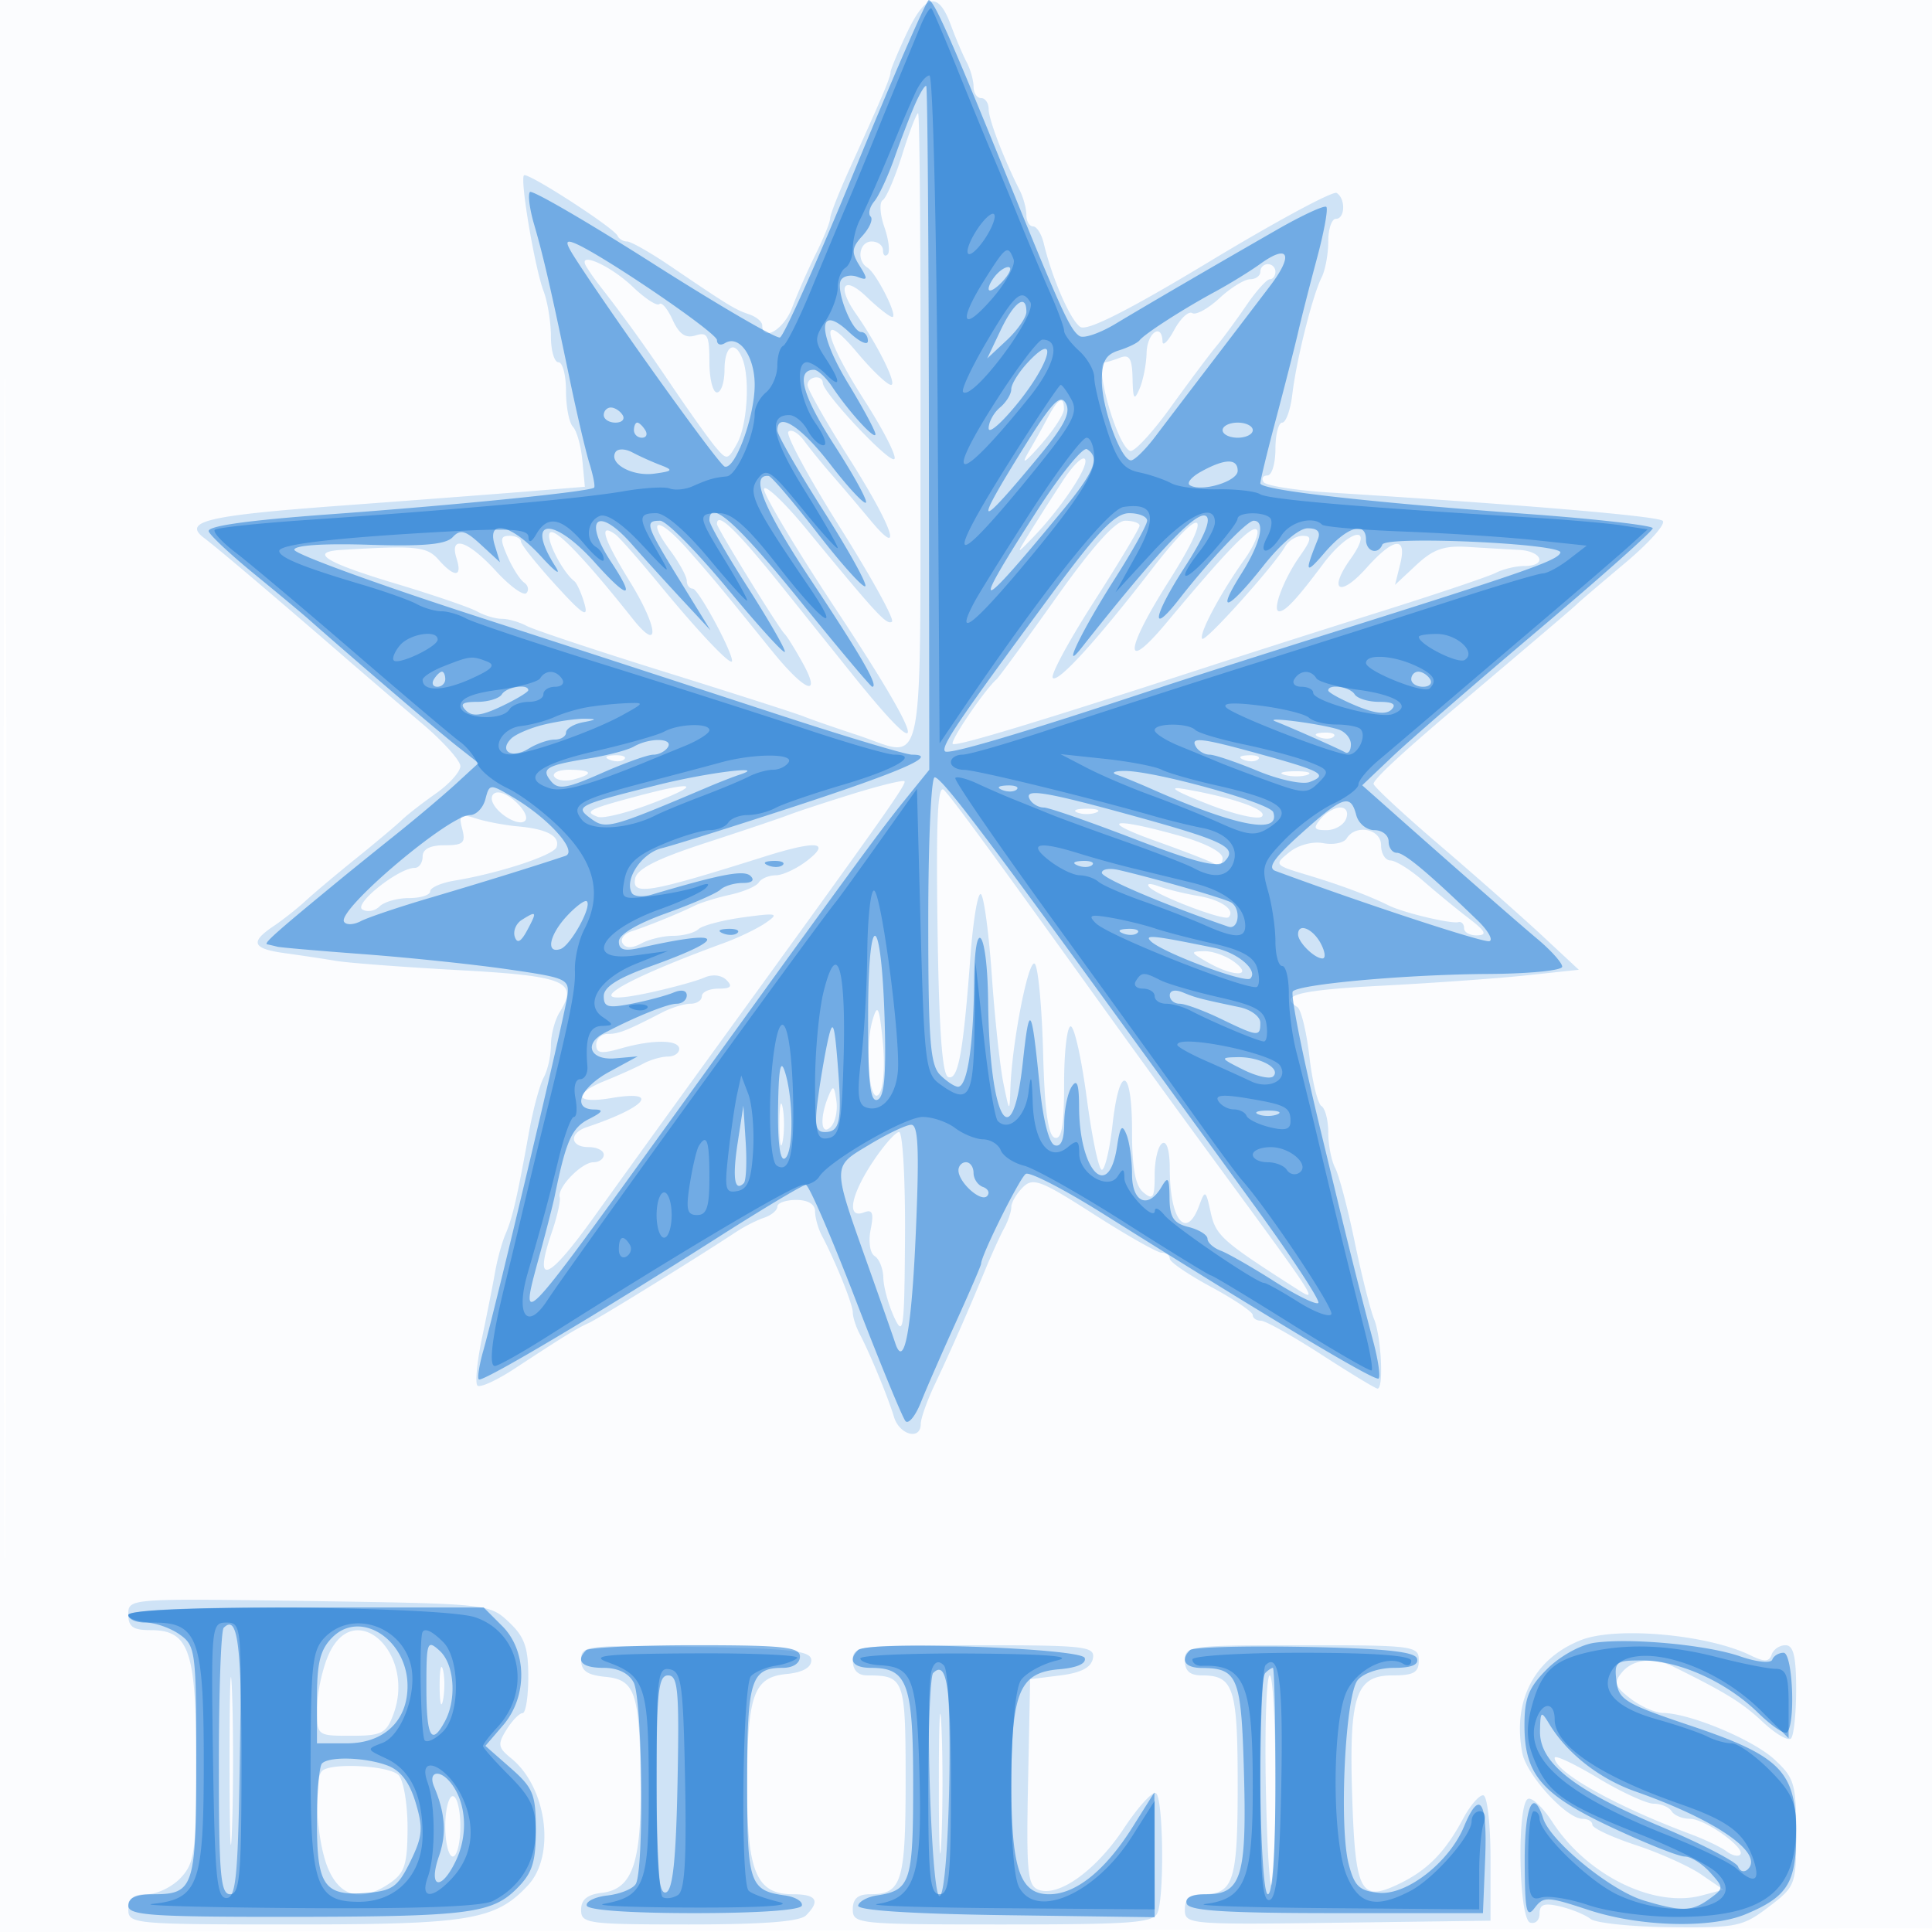 <svg xmlns="http://www.w3.org/2000/svg" width="256" height="256"><path fill-opacity=".016" d="M0 128.004v128.004l128.25-.254 128.25-.254.254-127.75L257.008 0H0v128.004m.485.496c0 70.4.119 99.053.265 63.672.146-35.38.146-92.98 0-128C.604 29.153.485 58.1.485 128.5" fill="#1976D2" fill-rule="evenodd"/><path fill-opacity=".195" d="M120.11 4.489C118.95 6.958 118 9.253 118 9.588c0 .648-1.162 3.39-5.38 12.689-1.441 3.178-2.62 6.173-2.62 6.656 0 .483-.858 2.608-1.907 4.722-1.049 2.115-2.454 5.307-3.122 7.095-1.083 2.901-3.971 4.622-3.971 2.367 0-.486-.787-1.148-1.75-1.471-1.841-.618-2.719-1.156-10.44-6.396-2.634-1.787-5.207-3.25-5.716-3.25-.51 0-1.077-.338-1.261-.75-.473-1.064-11.942-8.475-12.402-8.014-.55.55 1.431 12.27 2.589 15.316.539 1.418.98 4.124.98 6.013 0 1.889.45 3.435 1 3.435s1 1.71 1 3.8.412 4.227.916 4.75c.503.522 1.066 2.525 1.25 4.45l.334 3.5-7.5.612c-4.125.336-15.375 1.193-25 1.903-17.642 1.301-20.893 2.082-17.912 4.302 1.654 1.232 9.59 7.964 18.49 15.683 2.853 2.475 7.491 6.451 10.305 8.835C58.697 98.22 61 100.777 61 101.517c0 .741-1.462 2.375-3.25 3.632-1.788 1.257-3.824 2.842-4.525 3.521-.701.68-3.396 2.945-5.989 5.033-2.594 2.089-5.62 4.632-6.726 5.652-1.105 1.02-3.023 2.534-4.26 3.365-3.173 2.13-2.812 2.993 1.5 3.581 2.063.282 5.1.739 6.75 1.017 1.65.278 9.001.832 16.335 1.233 14.105.77 15.861 1.504 13.323 5.568-.637 1.02-1.158 2.991-1.158 4.381 0 1.39-.429 3.309-.954 4.264-.525.955-1.401 4.211-1.948 7.236-1.558 8.626-2.184 11.349-3.105 13.5-.471 1.1-1.093 3.35-1.381 5-.289 1.65-1.07 5.587-1.736 8.75-.666 3.162-.942 6.018-.613 6.346.328.328 2.548-.684 4.933-2.25 6.606-4.335 8.173-5.3 9.804-6.034 1.331-.599 14.457-8.71 19.567-12.091 1.063-.704 2.72-1.543 3.683-1.867.963-.323 1.75-.985 1.75-1.471 0-.485 1.125-.883 2.5-.883 1.566 0 2.5.566 2.5 1.514 0 .832.412 2.295.916 3.25 1.838 3.485 4.084 9.066 4.084 10.151 0 .612.412 1.894.916 2.849 1.338 2.535 3.758 8.392 4.54 10.986.723 2.396 3.544 3.143 3.544.938 0-.722.841-3.084 1.868-5.25 2.08-4.384 4.351-9.545 6.68-15.188.852-2.062 1.977-4.531 2.5-5.486.524-.955.952-2.225.952-2.822s.682-1.767 1.515-2.6c1.354-1.354 2.361-.973 9.445 3.571 4.361 2.798 8.404 5.087 8.985 5.087.58 0 1.055.353 1.055.785 0 .432 2.473 2.119 5.497 3.75 3.023 1.631 5.498 3.303 5.5 3.715.001.412.487.75 1.078.75.591 0 4.205 2.025 8.031 4.5 3.826 2.475 7.167 4.5 7.425 4.5.837 0 .495-6.84-.459-9.203-.51-1.263-1.672-5.897-2.582-10.297-.91-4.4-2.067-8.781-2.572-9.736-.505-.955-.918-3.066-.918-4.691s-.406-3.206-.902-3.512c-.495-.307-1.215-3.259-1.598-6.561s-1.103-6.254-1.598-6.561c-2.54-1.57.203-2.255 11.348-2.836 6.738-.351 15.332-.968 19.099-1.371l6.849-.732-4.849-4.514c-2.667-2.482-8.785-7.882-13.596-12-4.812-4.117-8.749-7.771-8.75-8.12-.003-.592 3.649-3.998 10.579-9.866C205.069 83.426 208.564 80.448 209 80.006c.275-.278 3.117-2.704 6.316-5.39 3.199-2.686 5.449-5.208 5-5.603-.717-.633-18.316-2.128-44.085-3.746-4.548-.286-8.512-.913-8.809-1.393-.297-.481-.063-.874.519-.874.582 0 1.059-1.575 1.059-3.5s.403-3.5.895-3.5 1.096-1.687 1.342-3.75c.548-4.601 2.688-13.136 3.881-15.486.485-.955.882-3.093.882-4.75 0-1.658.45-3.014 1-3.014 1.238 0 1.325-2.681.111-3.431-.489-.302-8.025 3.761-16.748 9.029-10.768 6.505-16.292 9.306-17.208 8.728-1.298-.819-3.737-6.386-4.853-11.076-.294-1.237-.933-2.25-1.419-2.25-.485 0-.883-.681-.883-1.514 0-.832-.395-2.295-.878-3.25-2.124-4.201-4.122-9.421-4.122-10.77 0-.806-.45-1.466-1-1.466s-1-.681-1-1.514c0-.832-.412-2.295-.917-3.25-.504-.955-1.458-3.198-2.121-4.986-1.646-4.44-3.352-4.079-5.852 1.239m-.566 16.009c-.951 3.024-2.11 5.734-2.577 6.022-.466.288-.372 1.887.208 3.553.581 1.666.779 3.306.441 3.645-.339.338-.616.09-.616-.551 0-.642-.675-1.167-1.5-1.167-1.646 0-2.059 2.537-.563 3.461 1.195.739 4.115 6.539 3.291 6.539-.34 0-1.881-1.209-3.423-2.687-3.019-2.893-3.967-1.421-1.426 2.214 2.937 4.201 5.545 9.473 4.687 9.473-.495 0-2.504-1.913-4.463-4.25-5.191-6.19-4.609-2.34.958 6.345 2.509 3.914 4.285 7.392 3.947 7.73-.629.629-9.432-8.725-9.481-10.075-.042-1.158-2.027-.887-2.027.277 0 .564 2.475 4.927 5.5 9.695 5.831 9.191 7.346 13.659 2.75 8.113a359.257 359.257 0 00-5.023-5.917c-1.25-1.429-2.901-3.457-3.668-4.507-.768-1.049-1.711-1.593-2.096-1.208-.385.386 2.705 6.11 6.867 12.722 4.162 6.611 7.247 12.218 6.855 12.46-.723.447-1.943-.875-11.33-12.275-2.894-3.514-5.42-5.916-5.612-5.338-.193.578 4.184 7.905 9.728 16.282 11.602 17.533 12.527 21.44 1.966 8.304-.859-1.068-4.88-6.086-8.935-11.151C97.627 70.245 95 67.687 95 69.442c0 .523 8.2 13.831 8.97 14.558.292.275 1.343 1.963 2.337 3.75 2.661 4.787.394 3.952-3.99-1.471-6.936-8.58-7.788-9.605-11.207-13.484-3.872-4.394-5.571-4.263-2.289.177C90.019 74.593 91 76.387 91 76.96c0 .572.36 1.04.801 1.04.71 0 5.199 8.261 5.199 9.567 0 .865-4.392-3.752-9.575-10.067-2.709-3.3-5.362-6.313-5.896-6.696-2.262-1.62-1.594.551 1.921 6.246 3.789 6.139 4.062 9.571.393 4.95-6.242-7.863-10.131-11.94-10.923-11.45-.794.49 1.488 5.131 3.172 6.45.351.275.96 1.625 1.354 3 .567 1.98-.231 1.46-3.838-2.5-2.505-2.75-4.566-5.338-4.581-5.75-.015-.412-.692-.75-1.506-.75-1.239 0-1.283.445-.27 2.75.665 1.513 1.654 3.063 2.2 3.446.545.382.675 1.011.29 1.397-.386.386-2.205-.94-4.042-2.946-3.705-4.044-6.212-4.839-5.199-1.647.792 2.496-.26 2.571-2.383.17-1.56-1.765-2.931-1.904-12.867-1.306-4.37.264-2.143 1.667 7.001 4.413 5.087 1.527 10.03 3.215 10.985 3.75.955.535 2.424.973 3.264.973.84 0 2.309.418 3.264.929.955.512 9.161 3.244 18.236 6.072 9.075 2.828 17.4 5.498 18.5 5.934 1.1.435 4.25 1.53 7 2.433 9.261 3.041 8.409 7.094 8.478-40.368.034-23.1-.111-42-.321-42-.211 0-1.161 2.474-2.113 5.498m-41.84 14.845A27.992 27.992 0 0079.19 37.5c3.504 4.494 5.964 7.902 9.746 13.5 2.415 3.575 5.079 7.306 5.92 8.292 1.457 1.706 1.589 1.683 2.801-.5 1.348-2.429 1.751-8.565.736-11.21C97.391 44.97 96 45.794 96 49c0 1.65-.45 3-1 3s-1-1.83-1-4.067c0-3.489-.261-3.985-1.833-3.486-1.32.419-2.17-.157-3.037-2.062-.663-1.454-1.453-2.395-1.757-2.091-.304.304-1.878-.715-3.499-2.264-3.047-2.912-7.489-4.846-6.17-2.687M167 36c0 .55-.609 1-1.354 1-.745 0-2.576 1.132-4.069 2.516-1.493 1.384-3.113 2.271-3.599 1.971-.486-.301-1.561.705-2.39 2.233-.83 1.529-1.526 2.218-1.548 1.53-.081-2.545-2.043-1.151-2.11 1.5-.039 1.513-.457 3.65-.93 4.75-.713 1.659-.871 1.428-.93-1.357-.055-2.635-.41-3.227-1.652-2.75-.87.334-1.77.607-2 .607-1.556 0 1.618 11.179 3.336 11.751.531.177 2.941-2.42 5.355-5.771 2.415-3.352 5.127-6.978 6.026-8.058.9-1.08 2.7-3.526 4-5.436 1.301-1.91 2.703-3.475 3.115-3.479.412-.004.75-.457.75-1.007 0-.55-.45-1-1-1s-1 .45-1 1m-28.12 19.25a157.035 157.035 0 01-2.653 4.75c-.967 1.655-.416 1.317 1.629-1 1.7-1.925 3.102-4.062 3.117-4.75.041-1.891-.768-1.505-2.093 1m2 8.382a358.33 358.33 0 00-4.394 6.868c-1.841 2.983-1.84 2.989.111 1 3.776-3.847 7.588-9.445 7.208-10.585-.211-.633-1.527.59-2.925 2.717m-.972 15.618c-4.004 5.638-7.536 10.475-7.85 10.75-1.592 1.397-6.201 8.191-5.817 8.574.401.402 11.391-2.93 34.759-10.538a2912.043 2912.043 0 0122-7.012c7.425-2.334 14.281-4.645 15.236-5.134.955-.49 2.643-.89 3.75-.89 3.079 0 2.397-1.981-.736-2.14-1.512-.077-4.55-.253-6.75-.391-3.153-.197-4.598.309-6.826 2.39l-2.827 2.641.685-2.75c.933-3.746-.849-3.546-4.463.499-3.537 3.959-5.135 3.056-2.11-1.191 3.329-4.676-.139-4.019-3.658.692-3.441 4.607-4.965 6.25-5.797 6.25-1.006 0 .566-4.226 2.695-7.25 1.603-2.276 1.675-2.75.419-2.75-.835 0-1.878.629-2.318 1.397-1.455 2.542-10.556 12.681-10.991 12.245-.529-.529 2.394-6.034 5.55-10.454 1.298-1.817 2.049-3.613 1.671-3.991-.67-.67-3.888 2.644-11.984 12.342-5.738 6.873-5.542 3.715.344-5.556 5.996-9.445 4.637-10.493-2.172-1.675-7.361 9.531-12.531 15.213-13.218 14.525-.343-.343 2.104-4.877 5.438-10.076 3.334-5.199 6.062-9.746 6.062-10.105 0-.358-.858-.652-1.906-.652-1.277 0-4.308 3.383-9.186 10.25m34.905 18.433c.721.289 1.584.253 1.916-.079.332-.332-.258-.568-1.312-.525-1.165.048-1.402.285-.604.604m-94 3c.721.289 1.584.253 1.916-.079.332-.332-.258-.568-1.312-.525-1.165.048-1.402.285-.604.604m84 0c.721.289 1.584.253 1.916-.079.332-.332-.258-.568-1.312-.525-1.165.048-1.402.285-.604.604m-91.371 2.223c.308.498 1.46.671 2.559.383 2.752-.719 2.504-1.289-.56-1.289-1.407 0-2.307.408-1.999.906m96.827-.213c.973.254 2.323.237 3-.037.677-.274-.119-.481-1.769-.461-1.65.02-2.204.244-1.231.498M113 105.191c-3.575 1.108-7.4 2.364-8.5 2.791-1.1.426-6.049 2.094-10.998 3.706-6.41 2.088-9.097 3.445-9.342 4.721-.445 2.31 1.79 1.931 17.125-2.901 6.857-2.161 8.883-1.986 5.715.492-1.375 1.076-3.261 1.966-4.191 1.978-.93.012-1.948.437-2.261.945-.314.508-2.014 1.24-3.777 1.627-1.763.387-3.895 1.045-4.738 1.46-2.116 1.044-6.171 2.692-8.346 3.392-.998.321-1.533 1.038-1.19 1.594.418.676 1.242.679 2.498.007 1.03-.552 2.938-1.003 4.239-1.003 1.301 0 2.793-.397 3.316-.883.522-.486 3.2-1.191 5.95-1.567 4.452-.608 4.781-.531 3 .706-1.1.763-3.575 1.963-5.5 2.667-14.819 5.415-19.783 8.76-9.75 6.569 2.888-.631 6.068-1.509 7.067-1.952 1.087-.482 2.273-.35 2.95.327.844.844.572 1.133-1.067 1.133-1.21 0-2.2.45-2.2 1s-.681 1-1.514 1c-.832 0-2.52.52-3.75 1.156-4.692 2.426-5.754 2.844-7.222 2.844-.833 0-1.514.644-1.514 1.43 0 1.138.664 1.24 3.243.5 4.24-1.216 7.757-1.184 7.757.07 0 .55-.681 1-1.514 1-.832 0-2.295.421-3.25.935-.955.513-3.199 1.523-4.986 2.244-4.499 1.813-4.072 3.136.75 2.321 6.596-1.114 4.63 1.216-3.25 3.852-2.389.799-2.214 2.648.25 2.648 1.1 0 2 .45 2 1s-.605 1-1.345 1c-1.584 0-4.848 3.361-4.492 4.625.136.481-.329 2.559-1.033 4.617-2.5 7.309-.59 6.617 5.611-2.035a6349.263 6349.263 0 0116.5-22.855c21.918-30.227 24.939-34.505 24.605-34.835-.19-.187-3.271.566-6.846 1.674m-28.946.405c-6.124 1.646-6.687 1.952-4.847 2.641.711.267 3.993-.554 7.293-1.824 6.794-2.616 5.657-2.995-2.446-.817m40.174 17.349c.19 13.543.62 19.506 1.425 19.774 1.315.437 1.98-3.184 2.931-15.956.358-4.805.98-8.532 1.384-8.283.403.249 1.055 5.081 1.448 10.737.393 5.655 1.084 12.083 1.535 14.283.812 3.965.82 3.971.934.693.211-6.075 2.413-17.295 3.233-16.475.445.445.938 5.717 1.096 11.714.2 7.624.662 11.03 1.536 11.32.927.307 1.25-1.547 1.25-7.169 0-4.171.392-7.583.871-7.583.48 0 1.437 4.275 2.129 9.5s1.591 9.5 2 9.5c.408 0 1.047-2.7 1.42-6 .923-8.156 2.58-7.592 2.58.878 0 4.893.433 7.236 1.5 8.122 1.286 1.067 1.5.736 1.5-2.319 0-1.959.45-3.841 1-4.181.603-.372 1 .962 1 3.359 0 6.806 2.177 9.538 3.897 4.891.788-2.129.871-2.08 1.527.906.671 3.051 1.511 3.805 11.075 9.925 3.38 2.163 3.664 2.609-11.521-18.081-3.633-4.95-9.838-13.5-13.789-19-14.941-20.801-20.008-27.719-21.104-28.815-.84-.84-1.06 3.844-.857 18.26m35.701-16.444c3.55 1.404 6.81 2.16 7.282 1.688.863-.863-3.781-2.511-10.211-3.623-2.398-.415-1.475.195 2.929 1.935m-94.703-.322c.541 1.621 3.53 3.399 4.345 2.583.818-.817-1.987-3.762-3.583-3.762-.635 0-.978.53-.762 1.179m77.524 1.483c.688.278 1.813.278 2.5 0 .688-.277.125-.504-1.25-.504s-1.937.227-1.25.504m32.25.838c-1.037 1.249-.908 1.5.771 1.5 1.108 0 2.274-.675 2.591-1.5.336-.876.015-1.5-.771-1.5-.74 0-1.906.675-2.591 1.5m-113.752 1.342c.483 1.845.143 2.158-2.342 2.158-1.916 0-2.906.511-2.906 1.5 0 .825-.474 1.5-1.053 1.5-2.112 0-8.124 4.773-6.936 5.507.64.395 1.664.218 2.276-.394.612-.612 2.373-1.113 3.913-1.113 1.54 0 2.8-.401 2.8-.891 0-.489 1.462-1.131 3.25-1.426 5.874-.969 13.142-3.358 13.502-4.439.482-1.447-1.289-2.402-5.079-2.738-1.745-.155-4.257-.628-5.581-1.051-2.121-.679-2.341-.514-1.844 1.387m91.998 1.634c3.71 1.32 7.197 2.68 7.75 3.021.552.342 1.004-.007 1.004-.774 0-.853-2.327-2.042-5.985-3.059-8.826-2.454-10.536-1.953-2.769.812m25.196-.382c-.372.602-1.771.885-3.108.629-1.403-.268-3.306.243-4.498 1.208-2.027 1.642-1.985 1.697 2.299 2.985 4.459 1.34 8.166 2.726 10.898 4.074 1.931.952 8.219 2.454 9.217 2.2.412-.104.75.26.75.81s.787.975 1.75.944c1.352-.042 1.097-.555-1.116-2.25-1.576-1.207-4.276-3.424-6-4.928-1.724-1.504-3.696-2.741-4.384-2.75-.687-.009-1.25-.916-1.25-2.016 0-2.177-3.36-2.844-4.558-.906m-26.146 6.459c1.032 1.131 9.96 4.524 10.495 3.989.956-.955-.974-2.311-4.017-2.822-1.801-.302-4.174-.885-5.274-1.294-1.125-.419-1.652-.363-1.204.127M160 127.5c3.45 1.972 6.176 1.948 3.559-.032-1.068-.807-2.868-1.452-4-1.433-1.882.033-1.844.159.441 1.465m-44.358 7.58c-1.131 3.773-.432 11.658.871 9.836.568-.794.77-3.833.458-6.916-.464-4.594-.683-5.075-1.329-2.92m-5.901 10.252c-1.16 2.866-.951 5.278.344 3.983.596-.596.93-2.149.741-3.45-.303-2.082-.433-2.146-1.085-.533M103.272 149c0 2.475.195 3.488.434 2.25.238-1.238.238-3.262 0-4.5-.239-1.238-.434-.225-.434 2.25m12.361 4.979c-2.932 4.43-3.479 7.56-1.167 6.672 1.147-.44 1.343.055.899 2.272-.319 1.597-.086 3.131.534 3.515.606.374 1.121 1.666 1.146 2.871.025 1.205.663 3.541 1.419 5.191 1.247 2.724 1.381 1.736 1.455-10.75.044-7.562-.309-13.75-.786-13.75-.477 0-2.052 1.79-3.5 3.979M17 213.896c0 1.662.618 2.104 2.943 2.104 5.13 0 6.057 2.684 6.057 17.534 0 11.79-.202 13.306-2.039 15.277-1.121 1.204-3.146 2.189-4.5 2.189-1.794 0-2.461.542-2.461 2 0 1.939.667 2 21.878 2 23.355 0 26.782-.572 31.079-5.184 3.701-3.972 2.505-13.002-2.23-16.836-1.748-1.416-1.82-1.858-.613-3.791.752-1.204 1.709-2.189 2.127-2.189.417 0 .759-2.172.759-4.826 0-3.894-.498-5.293-2.58-7.25-2.558-2.403-2.787-2.427-26.5-2.778-23.76-.352-23.92-.34-23.92 1.75M30.413 233.5c.001 9.9.151 13.815.333 8.699.182-5.115.181-13.215-.002-18-.183-4.784-.332-.599-.331 9.301m13.036-14.032c-.797 1.907-1.449 5.057-1.449 7 0 3.522.012 3.532 4.525 3.532 4.012 0 4.643-.311 5.566-2.74 3.153-8.291-5.263-15.879-8.642-7.792m166.051-2.152c-6.203 2.448-9.111 8.036-7.787 14.964.561 2.935 5.853 8.72 7.977 8.72.72 0 1.31.357 1.31.793 0 .436 2.588 1.646 5.75 2.689 3.162 1.043 7.069 2.799 8.681 3.904l2.93 2.007-2.866.767c-6.337 1.695-15.22-2.674-19.793-9.734-1.211-1.87-2.652-3.255-3.202-3.079-1.52.486-1.285 15.891.25 16.403.688.229 1.25-.304 1.25-1.186 0-1.24.621-1.454 2.75-.945 1.512.361 3.317 1.104 4.01 1.65.694.546 5.465 1.038 10.604 1.092 8.753.093 9.574-.077 12.99-2.682 3.587-2.736 3.646-2.895 3.646-9.829 0-6.47-.234-7.265-2.861-9.699-2.845-2.636-11.208-6.131-14.773-6.173-1.026-.012-2.969-.87-4.317-1.906-2.092-1.608-2.257-2.117-1.127-3.478 1.461-1.76 4.176-2.053 6.842-.737 6.928 3.421 9.101 4.765 11.802 7.3 1.686 1.583 3.373 2.57 3.75 2.194.376-.376.684-3.309.684-6.518 0-4.366-.356-5.833-1.417-5.833-.779 0-1.605.563-1.836 1.25-.328.976-.949.993-2.833.075-5.664-2.756-17.77-3.841-22.414-2.009M77 219.911c0 1.477.793 2.04 3.211 2.276 3.998.39 4.559 2.109 4.675 14.313.098 10.435-1.132 13.849-5.159 14.316-1.92.223-2.727.889-2.727 2.25 0 1.822.83 1.934 14.3 1.934 9.789 0 14.679-.379 15.5-1.2 1.937-1.937 1.399-2.8-1.743-2.8-4.805 0-6.057-2.927-6.057-14.157 0-12.223.825-14.605 5.2-15.026 2.126-.204 3.3-.851 3.3-1.817 0-1.256-2.484-1.545-15.25-1.776-14.58-.264-15.25-.19-15.25 1.687m36 .089c0 1.305.667 2 1.918 2 4.92 0 5.082.444 5.082 13.907 0 13.459-.509 15.093-4.7 15.093-1.633 0-2.3.58-2.3 2 0 1.933.667 2 19.893 2 17.217 0 19.975-.213 20.5-1.582.911-2.373.731-15.223-.221-15.812-.456-.281-2.368 1.817-4.25 4.663-3.69 5.58-8.663 9.151-11.322 8.131-1.447-.555-1.62-2.344-1.377-14.268l.277-13.632 3.99-.5c2.755-.345 4.094-1.042 4.324-2.25.306-1.608-.973-1.75-15.741-1.75-15.406 0-16.073.083-16.073 2m44 0c0 1.42.667 2 2.3 2 4.16 0 4.7 1.664 4.7 14.5s-.54 14.5-4.7 14.5c-1.641 0-2.3.579-2.3 2.021 0 1.97.508 2.014 20.25 1.75l20.25-.271v-8.25c0-4.537-.43-8.3-.956-8.361-.526-.06-1.726 1.325-2.667 3.08-2.423 4.518-4.766 6.884-8.633 8.719-4.948 2.348-5.657 1.007-6.067-11.473-.442-13.473.454-16.215 5.298-16.215 2.858 0 3.525-.378 3.525-2 0-1.914-.667-2-15.5-2s-15.5.086-15.5 2m-98.748 3.5c.011 2.2.216 2.982.455 1.738.239-1.244.23-3.044-.02-4s-.446.062-.435 2.262m66.148 13c.001 8.25.156 11.492.344 7.204.188-4.287.187-11.037-.002-15-.19-3.962-.343-.454-.342 7.796m43.31-.875c.115 7.495.452 13.871.75 14.168.297.297.54-5.835.54-13.626 0-7.792-.338-14.167-.75-14.168-.412 0-.656 6.132-.54 13.626m38.29-2.707c0 1.885 7.986 6.371 18 10.11 1.925.719 4.073 1.746 4.774 2.282.701.536 1.512.737 1.803.447.835-.835-4.65-4.757-6.653-4.757-.993 0-2.084-.45-2.424-1-.34-.55-1.405-1-2.368-1-.962 0-4.311-1.542-7.441-3.427s-5.691-3.08-5.691-2.655m-163.333 1.749c-1.196 1.195-.702 9.313.782 12.865 1.632 3.906 4.531 4.571 8.328 1.911 1.858-1.301 2.223-2.498 2.223-7.3 0-3.159-.54-6.283-1.2-6.943-1.265-1.265-8.995-1.672-10.133-.533M59 242c0 2.2.45 4 1 4s1-1.8 1-4-.45-4-1-4-1 1.8-1 4" fill="#1976D2" fill-rule="evenodd"/><path fill-opacity=".515" d="M113.393 22.221c-5.008 12.201-9.528 22.324-10.044 22.496-.516.172-8.057-4.217-16.758-9.754-8.702-5.536-16.067-9.82-16.368-9.52-.3.301-.052 2.237.552 4.302 1.22 4.17 2.301 8.877 4.768 20.755.914 4.4 2.067 9.31 2.564 10.912.496 1.602.773 3.041.616 3.199-.53.529-18.081 2.304-34.875 3.526-11.098.808-16.497 1.571-16.189 2.287.255.592 2.941 3.101 5.969 5.576 3.029 2.475 6.27 5.175 7.204 6 6.12 5.408 17.178 14.867 19.644 16.805l2.934 2.306-2.955 2.714c-1.625 1.493-5.192 4.506-7.926 6.695s-5.884 4.73-7 5.646c-8.926 7.328-10.645 8.849-10.124 8.959.327.069.932.212 1.345.318.413.106 5.576.553 11.475.993 5.898.44 14.448 1.336 19 1.992 7.932 1.142 8.261 1.293 7.941 3.632-.363 2.654-9.523 41.279-11.119 46.889-.54 1.897-.811 3.621-.602 3.83.435.434 15.741-8.657 31.742-18.854 5.977-3.809 11.194-6.925 11.594-6.925.399 0 3.371 6.863 6.604 15.25s6.204 15.613 6.602 16.056c.398.443 1.317-.682 2.041-2.5s2.814-6.601 4.644-10.629 3.328-7.502 3.328-7.72c0-1.105 5.133-11.421 5.926-11.912.506-.312 5.117 2.068 10.247 5.289 22.746 14.284 36.074 22.252 36.502 21.824.255-.255-.053-2.42-.685-4.811-2.381-9.012-3.072-11.784-7.133-28.609-2.291-9.494-3.889-17.54-3.549-17.879.976-.976 15.269-2.246 25.942-2.305 5.363-.03 9.75-.464 9.75-.965 0-.501-1.463-2.139-3.25-3.639-2.89-2.427-11.352-9.836-20.182-17.673l-3.068-2.723 4-3.802c2.2-2.092 10.863-9.604 19.25-16.695 8.387-7.09 15.25-13.193 15.25-13.561 0-.368-7.312-1.209-16.25-1.869-21.88-1.614-35.75-3.197-35.75-4.08 0-.4.946-4.287 2.103-8.637 1.156-4.351 2.466-9.485 2.91-11.41.444-1.925 1.571-6.34 2.503-9.811.932-3.472 1.486-6.521 1.23-6.776-.255-.255-3.227 1.122-6.605 3.062-8.842 5.076-17.08 9.878-21.358 12.449-2.044 1.229-4.17 1.955-4.723 1.613-1.247-.771-2.474-3.457-9.536-20.876C126.052 5.23 123.736-.004 123.063.019c-.31.01-4.661 10.001-9.67 22.202m7.863-8.417c-.652 1.483-1.882 4.682-2.734 7.11-.852 2.427-2.057 5.026-2.678 5.774-.621.748-.839 1.65-.484 2.005.354.355-.124 1.494-1.063 2.532-1.451 1.602-1.511 2.202-.404 3.976 1.128 1.806 1.093 2.008-.262 1.488-.862-.331-1.85-.144-2.195.415-.76 1.229 1.447 6.896 2.685 6.896.484 0 .879.528.879 1.174 0 .646-1.113.129-2.474-1.149-4.217-3.962-4.286-.037-.12 6.821C114.383 54.1 116 57.109 116 57.534c0 .89-3.524-2.974-5.73-6.284-.825-1.237-1.912-2.25-2.416-2.25-2.465 0-1.544 3.417 2.681 9.948 2.56 3.958 4.451 7.4 4.201 7.649-.249.25-2.372-2.033-4.716-5.072-3.909-5.066-7.02-7.055-7.02-4.489 0 .57 2.735 5.334 6.079 10.588 3.343 5.253 5.853 9.777 5.578 10.052-.275.276-3.123-2.884-6.329-7.021-3.205-4.137-6.117-7.552-6.471-7.588-2.55-.265-.699 4.309 5.562 13.744C114.169 86.984 116.478 91 115.577 91c-.199 0-4.547-5.175-9.663-11.5C97.624 69.251 94 66.041 94 68.946c0 .521 2.25 4.459 5 8.75 2.75 4.292 5 8.185 5 8.65 0 .465-3.388-3.248-7.528-8.25-4.141-5.003-8.191-9.096-9-9.096-2.107 0-1.929.542 2.593 7.892L94.13 83.5l-3.815-4.107a427.252 427.252 0 01-6.573-7.25C79.187 66.952 77.157 68.697 81 74.5c3.279 4.952 2.265 5.001-2.119.102-5.617-6.275-9.379-5.974-5.309.425.865 1.36.03.786-1.856-1.277-3.937-4.306-7.271-5.119-6.159-1.5l.691 2.25-2.516-2.323c-2.069-1.91-2.736-2.088-3.748-1-.903.97-3.867 1.239-11.108 1.007-6.007-.193-9.876.068-9.876.664 0 .54 10.687 4.45 23.75 8.688a18418.715 18418.715 0 0140.168 13.085c9.03 2.958 17.108 5.379 17.95 5.379 3.628 0-1.269 2.162-15.368 6.786-8.25 2.706-16.257 5.225-17.793 5.597-2.677.649-5.031 4.173-3.977 5.954.273.461 1.457.552 2.633.204 9.23-2.737 12.234-3.304 13.087-2.47.592.579.197.929-1.05.929-1.1 0-2.428.4-2.95.889-.523.49-3.762 1.9-7.2 3.134-3.847 1.382-6.25 2.815-6.25 3.728 0 1.101.706 1.322 2.75.859 11.295-2.56 12.035-1.37 1.5 2.413C81.853 129.602 80 130.782 80 132c0 1.466.575 1.618 3.75.991 2.063-.407 4.537-1.07 5.5-1.473 1.054-.441 1.75-.292 1.75.375 0 .609-.606 1.107-1.346 1.107-1.214 0-5.681 1.815-9.654 3.922-2.721 1.443-1.745 3.599 1.5 3.315l3-.263-3.75 2.037c-3.897 2.117-5.041 4.978-2 5.004 1.295.011 1.111.338-.711 1.26-2.271 1.149-3.042 2.885-4.541 10.225-.224 1.1-1.13 4.636-2.012 7.857-2.74 10.005-2.844 10.11 16.901-17.254 24.033-33.307 28.206-39.019 31.31-42.855l3.44-4.252-.053-45.149c-.029-24.833-.186-45.282-.348-45.445-.163-.162-.828.919-1.48 2.402m-44.83 20.744c5.545 8.524 18.815 26.994 19.593 27.271C97.392 62.308 100 55.22 100 51c0-3.818-2.061-6.698-3.956-5.527-.574.355-1.044.171-1.044-.408 0-.99-15.606-11.593-18.953-12.877-1.231-.472-1.154.004.379 2.36m90.563.422c-1.369.985-4.064 2.644-5.989 3.686-4.23 2.288-9.314 5.561-10 6.436-.275.351-1.512.954-2.75 1.341-1.739.542-2.25 1.454-2.25 4.012C146 54.077 148.534 61 149.864 61c.46 0 1.917-1.429 3.236-3.176 1.32-1.747 4.662-6.134 7.427-9.75 2.764-3.616 6.274-8.221 7.8-10.234 3.115-4.111 2.428-5.584-1.338-2.87m-34.806 1.247c-.651.65-1.183 1.575-1.183 2.054 0 .48.729.143 1.619-.747.891-.891 1.423-1.815 1.183-2.055-.239-.24-.968.097-1.619.748m.407 7.533l-1.78 3.75 2.595-2.424c1.427-1.334 2.595-3.021 2.595-3.75 0-2.488-1.627-1.332-3.41 2.424m3.604 4.272c-1.207 1.295-2.194 2.89-2.194 3.544 0 .654-.675 1.749-1.5 2.434s-1.5 1.924-1.5 2.753c0 .83 1.838-.8 4.084-3.621 4.223-5.304 5.115-9.408 1.11-5.11m-.534 11.274c-6.833 10.963-6.289 11.211 2.162.985 3.238-3.919 4.086-5.623 3.405-6.84-.728-1.301-1.829-.143-5.567 5.855M80 55c0 .55.702 1 1.559 1s1.281-.45.941-1c-.34-.55-1.041-1-1.559-1S80 54.45 80 55m4 2c0 .55.477 1 1.059 1s.781-.45.441-1-.816-1-1.059-1-.441.45-.441 1m78 0c0 .55.9 1 2 1s2-.45 2-1-.9-1-2-1-2 .45-2 1m-80.443 2.907c-.93 1.506 2.209 3.253 5.133 2.856 2.487-.338 2.58-.47.81-1.146-1.1-.419-2.767-1.171-3.704-1.67-.951-.506-1.94-.524-2.239-.04m55.864 7.759c-9.093 14.096-8.22 14.059 3.477-.148 4.155-5.046 4.887-6.915 3.133-7.999-.532-.329-3.507 3.337-6.61 8.147m21.741-5.182c-1.287.709-1.959 1.523-1.495 1.81 1.533.948 6.333-.5 6.333-1.911 0-1.669-1.689-1.634-4.838.101M139.325 78.75c-12.312 16.672-14.706 20.203-14.102 20.807.491.49 10.473-2.478 28.777-8.557 3.025-1.005 12.925-4.163 22-7.018 26.227-8.25 30.41-9.713 30.756-10.751.402-1.205-23.112-2.273-23.589-1.071-.563 1.419-2.167.93-2.167-.66 0-2.5-2.548-1.689-5.495 1.75-2.54 2.964-2.689 2.675-.898-1.75.416-1.027-.006-1.5-1.336-1.5-1.137 0-3.567 2.058-5.857 4.96-4.711 5.969-6.416 6.587-2.927 1.06 2.547-4.034 3.24-7.02 1.629-7.02-.897 0-5.76 5.121-9.88 10.403-3.904 5.005-3.427 2.202.717-4.208 2.62-4.055 3.583-6.364 2.843-6.821-1.246-.77-6.413 4.706-16.548 17.54-2.69 3.405.128-2.418 4.439-9.174 2.372-3.718 4.313-7.206 4.313-7.75 0-.545-1.066-.99-2.368-.99-1.851 0-4.1 2.345-10.307 10.75M57.5 90c-.34.55-.141 1 .441 1S59 90.55 59 90s-.198-1-.441-1-.719.45-1.059 1M187 90c0 .55.702 1 1.559 1s1.281-.45.941-1c-.34-.55-1.041-1-1.559-1s-.941.45-.941 1M66.5 92c-.34.55-1.806 1-3.259 1-1.979 0-2.355.286-1.499 1.142.855.855 2.033.718 4.7-.547C68.399 92.666 70 91.702 70 91.453c0-.887-2.893-.435-3.5.547m109.5-.513c0 .267 1.655 1.178 3.677 2.023 2.506 1.047 4.003 1.21 4.7.513.697-.697.182-1.023-1.618-1.023-1.453 0-2.919-.45-3.259-1-.62-1.003-3.5-1.426-3.5-.513M72.157 95.995c-1.838.435-3.833 1.281-4.433 1.881-1.671 1.671.115 2.706 2.308 1.336C71.099 98.545 72.654 98 73.486 98c.833 0 1.514-.419 1.514-.93 0-.512 1.013-1.126 2.25-1.364 1.859-.358 1.902-.44.25-.467-1.1-.019-3.504.321-5.343.756M169 95.588c2.196.866 8.379 3.608 9.25 4.104.412.234.75-.245.75-1.066 0-.82-.787-1.723-1.75-2.005-2.701-.794-9.944-1.7-8.25-1.033m-85 3.33c-.825.471-3.525 1.184-6 1.585-5.668.917-6.37 1.346-4.967 3.037.941 1.133 2.062.95 6.673-1.089 3.049-1.348 6.135-2.451 6.859-2.451.725 0 1.595-.45 1.935-1 .751-1.214-2.417-1.272-4.5-.082m74.5.082c.34.55 1.145 1 1.79 1 .644 0 3.499.965 6.344 2.144 2.87 1.189 5.948 1.847 6.913 1.476 2.47-.947 1.648-1.416-6.392-3.644-8.067-2.236-9.536-2.401-8.655-.976m-71.341 5.008c-10.796 2.718-11.05 2.847-8.832 4.48 1.962 1.444 2.571 1.278 15.673-4.281 1.375-.583 3.175-1.283 4-1.555 3.999-1.317-4.389-.268-10.841 1.356M148 102.669c.825.28 2.85 1.108 4.5 1.839 11.296 5.003 17.202 6.139 16.217 3.119-.403-1.235-15.709-5.486-19.717-5.475-1.375.003-1.825.236-1 .517m-25 19.26c0 15.874.254 19.182 1.571 20.5.865.864 1.933 1.571 2.375 1.571 1.22 0 2.046-5.399 2.124-13.875.085-9.189 1.751-6.962 1.86 2.485.181 15.76 3.192 21.087 4.601 8.14.875-8.047 1.159-7.643 2.233 3.169.444 4.476 1.232 7.583 1.986 7.833.831.276 1.255-.702 1.265-2.919.009-1.833.452-4.008.985-4.833.711-1.101.973-.385.985 2.685.031 8.521 3.926 12.576 5.029 5.236.404-2.69.671-3.029 1.25-1.589.405 1.007.736 3.37.736 5.25 0 3.779 2.156 4.696 3.92 1.668.845-1.451 1.024-1.198 1.05 1.481.024 2.6.518 3.353 2.53 3.858 1.375.345 2.5 1.043 2.5 1.551 0 .507.787 1.219 1.75 1.581.963.361 4.15 2.185 7.083 4.052 2.933 1.867 5.566 3.161 5.852 2.876.285-.286-3.508-6.061-8.429-12.834L147.499 134c-17.398-23.942-22.782-31-23.649-31-.468 0-.85 8.518-.85 18.929m-58.685-16.026c-.302 1.153-1.219 2.097-2.038 2.097-2.796 0-17.65 12.587-16.689 14.142.277.449 1.271.414 2.208-.078.937-.492 5.079-1.888 9.204-3.102 6.666-1.962 13.793-4.171 17.909-5.549 1.729-.579-2.182-4.962-6.932-7.768-3.072-1.814-3.121-1.811-3.662.258m68.498-1.22c.721.289 1.584.253 1.916-.079.332-.332-.258-.568-1.312-.525-1.165.048-1.402.285-.604.604M136.5 106c.34.55 1.152 1 1.804 1 .653 0 6.046 1.87 11.985 4.156 8.171 3.144 11.08 3.875 11.955 3 1.828-1.828.111-2.691-12.025-6.041-11.967-3.304-14.716-3.728-13.719-2.115m35.937 4.424c-3.628 3.252-4.539 4.571-3.437 4.979 11.736 4.344 27.616 9.558 28.356 9.312.523-.175-.189-1.419-1.582-2.766-6.459-6.246-9.688-8.949-10.688-8.949-.597 0-1.086-.675-1.086-1.5s-.848-1.5-1.883-1.5c-1.043 0-2.117-.893-2.407-2-.75-2.867-1.733-2.54-7.273 2.424m-70.624 4.259c.721.289 1.584.253 1.916-.079.332-.332-.258-.568-1.312-.525-1.165.048-1.402.285-.604.604m41 0c.721.289 1.584.253 1.916-.079.332-.332-.258-.568-1.312-.525-1.165.048-1.402.285-.604.604m3.187.969c0 .705 8.184 4.19 16.75 7.133 1.401.481 1.738-2.365.38-3.205-.837-.517-10.213-3.224-14.88-4.296-1.238-.285-2.25-.119-2.25.368m-70.829 5.666c-2.374 2.527-2.905 5.088-.921 4.441 1.335-.434 4.215-5.627 3.511-6.331-.231-.231-1.397.62-2.59 1.89m-6.043.582c-.754.478-1.167 1.482-.917 2.232.316.949.819.681 1.657-.885 1.329-2.484 1.259-2.613-.74-1.347m26.685 1.783c.721.289 1.584.253 1.916-.079.332-.332-.258-.568-1.312-.525-1.165.048-1.402.285-.604.604m19.217 10.65c-.023 9.043.265 11.731 1.22 11.398.911-.318 1.176-3.088.979-10.21-.407-14.669-2.162-15.618-2.199-1.188m33.783-10.65c.721.289 1.584.253 1.916-.079.332-.332-.258-.568-1.312-.525-1.165.048-1.402.285-.604.604M172 123.8c0 1.052 2.172 3.2 3.235 3.2.46 0 .354-.9-.235-2-1.057-1.975-3-2.752-3-1.2m-19.5.928c1.577 1.515 12.505 5.6 13.178 4.927 1.075-1.075-1.655-3.42-4.71-4.046-8.164-1.675-9.432-1.807-8.468-.881m2.5 7.165c0 .609.59 1.107 1.312 1.107.722 0 3.175.9 5.452 2 4.953 2.393 5.236 2.421 5.236.519 0-.814-1.238-1.742-2.75-2.06-5.294-1.115-5.763-1.237-7.5-1.953-1.047-.43-1.75-.275-1.75.387m-45.22 5.607c-.387 1.65-.997 5.137-1.356 7.75-.528 3.853-.367 4.75.855 4.75 2.049 0 2.319-1.416 1.72-9-.422-5.326-.642-5.958-1.219-3.5m-6.68 9.309c-.064 4.641.265 7.083.9 6.691 1.164-.719 1.164-7.865 0-11.5-.568-1.774-.83-.377-.9 4.809m61.64-5.068c1.782.887 3.569 1.283 3.971.881 1.059-1.059-1.796-2.599-4.711-2.543-2.378.047-2.342.128.74 1.662m-66.993 9.672c-.715 4.665-.423 6.596.812 5.361.308-.307.42-2.745.25-5.417L98.5 146.5l-.753 4.913m69.003-3.751c.688.278 1.813.278 2.5 0 .688-.277.125-.504-1.25-.504s-1.937.227-1.25.504m-51.572 4.021c-4.968 2.994-4.966 2.471-.049 16.317 1.66 4.675 3.225 9.138 3.477 9.917 1.194 3.686 2.19-1.63 2.747-14.667.469-10.958.325-14.241-.622-14.211-.677.021-3.176 1.211-5.553 2.644M127 155.071c0 1.599 2.988 4.283 3.798 3.411.386-.416.14-.957-.548-1.202-.687-.246-1.25-1.084-1.25-1.863 0-.78-.45-1.417-1-1.417s-1 .482-1 1.071M17 214c0 .55 1.025 1 2.277 1 1.253 0 3.278.701 4.5 1.557 2.132 1.493 2.223 2.181 2.223 16.8C26 250.098 25.709 251 20.3 251c-2.267 0-3.3.47-3.3 1.5 0 1.285 2.967 1.498 20.75 1.489 24.244-.013 27.385-.396 30.743-3.755 2.04-2.04 2.507-3.486 2.507-7.767 0-4.712-.348-5.565-3.343-8.195l-3.343-2.935 2.343-2.724c3.26-3.791 3.209-9.838-.112-13.158L64.091 213H40.545c-15.03 0-23.545.362-23.545 1m12.639 1.694c-.351.352-.639 8.439-.639 17.973 0 14.74.224 17.333 1.5 17.333s1.5-2.605 1.5-17.441c0-15.851-.511-19.715-2.361-17.865m14.412 1.255C42.439 218.561 42 220.283 42 225v6h3.961c4.899 0 8.039-2.96 8.039-7.578 0-6.154-6.22-10.202-9.949-6.473m12.449 6.622c0 6.629.669 7.85 2.465 4.495 1.586-2.964 1.233-7.577-.715-9.34-1.649-1.492-1.75-1.214-1.75 4.845m154.765-5.893c-1.823.252-4.552 1.763-6.25 3.461-2.452 2.451-3.015 3.848-3.015 7.473 0 6.526 2.272 9.177 11.625 13.559 4.493 2.106 8.821 3.829 9.617 3.829.797 0 2.299.941 3.34 2.09 1.856 2.052 1.855 2.117-.036 3.5-2.346 1.715-3.676 1.751-8.739.234-4.368-1.309-12.354-7.82-13.318-10.86-1.352-4.257-2.487-1.583-2.457 5.786.026 6.5.237 7.479 1.308 6.071 1.191-1.566 1.668-1.55 7.123.25 6.822 2.251 16.219 2.506 20.859.568 5.525-2.308 6.678-4.149 6.678-10.655 0-8.239-2.019-10.303-14.019-14.331-8.657-2.905-9.508-3.419-9.797-5.917-.297-2.562-.074-2.735 3.5-2.714 4.867.028 11.099 2.855 15.261 6.925 1.792 1.751 3.525 2.916 3.852 2.589 1.152-1.152.739-10.536-.464-10.536-.641 0-1.316.412-1.5.916-.186.513-2.055.321-4.245-.437-4.425-1.532-14.476-2.469-19.323-1.801m-133.598.989c-1.429 1.429-.538 2.333 2.298 2.333 1.908 0 3.334.69 4 1.934 1.172 2.191 1.399 24.946.266 26.726-.405.638-2.086 1.313-3.734 1.5-1.648.187-2.885.79-2.747 1.34.152.607 5.75 1 14.25 1s14.098-.393 14.25-1c.138-.55-.875-1.156-2.25-1.346-4.685-.648-5-1.599-5-15.076 0-13.443.51-15.078 4.7-15.078 1.378 0 2.3-.601 2.3-1.5 0-1.261-2.204-1.5-13.833-1.5-7.609 0-14.134.3-14.5.667m36.025-.026c-1.372 1.372-.645 2.359 1.737 2.359 4.824 0 5.571 2.072 5.571 15.449 0 12.966-.348 14.034-4.79 14.705-1.259.19-2.384.796-2.5 1.346-.133.633 7.041 1.1 19.54 1.271l19.75.271-.019-8.271-.019-8.271-2.896 4.611c-3.604 5.737-7.519 8.889-11.04 8.889-3.888 0-5.029-3.368-5.011-14.797.018-12.039 1.089-14.583 6.32-15.017 2.374-.197 3.642-.757 3.395-1.5-.435-1.308-28.789-2.294-30.038-1.045m44 0c-1.338 1.339-.669 2.359 1.558 2.374 4.776.033 5.229 1.157 5.582 13.86.381 13.747-.349 16.125-4.951 16.125-1.994 0-2.904.432-2.631 1.25.314.943 5.189 1.25 19.833 1.25H196.5l.294-7.25c.31-7.657-.729-9.235-2.796-4.245-1.973 4.763-7.618 9.164-11.289 8.801-2.599-.257-3.239-.866-4.001-3.806-1.305-5.032-.454-22.396 1.195-24.383.763-.919 2.835-1.617 4.803-1.617 2.323 0 3.324-.411 3.045-1.25-.301-.906-4.401-1.326-14.891-1.526-7.961-.151-14.787.036-15.168.417m-34.053 3.053c-.351.352-.639 7.089-.639 14.973 0 12.074.236 14.333 1.5 14.333s1.5-2.271 1.5-14.441c0-13.146-.559-16.667-2.361-14.865m44.028-.027c-1.106 1.106-.786 29.333.333 29.333.622 0 1-5.667 1-15 0-8.25-.15-15-.333-15-.184 0-.634.3-1 .667M87 236.583c0 11.222.288 14.488 1.25 14.168.904-.3 1.327-4.341 1.527-14.583.239-12.161.062-14.168-1.25-14.168-1.3 0-1.527 2.171-1.527 14.583m117.059-7.234c-.087 4.218 4.384 7.774 15.865 12.619 5.482 2.313 10.155 4.729 10.385 5.369.229.64.8.804 1.269.365 2.249-2.108-4.16-6.553-14.895-10.33-4.739-1.667-9.03-5.026-11.374-8.902-1.107-1.83-1.196-1.767-1.25.879m-161.392 4.318c-.367.366-.667 3.911-.667 7.877 0 8.372.985 9.739 6.68 9.271 3.313-.273 4.069-.826 5.699-4.163 1.617-3.31 1.714-4.399.696-7.795-.805-2.688-1.984-4.252-3.694-4.902-2.899-1.102-7.74-1.262-8.714-.288m14.855 3.083c1.482 3.527 1.674 6.249.648 9.193-1.489 4.269.282 4.731 2.249.587 1.645-3.468 1.367-7.682-.679-10.28-1.475-1.872-3.065-1.514-2.218.5" fill="#1976D2" fill-rule="evenodd"/><path fill-opacity=".469" d="M121.897 3.621c-.648 1.583-1.743 4.229-2.433 5.879a994.888 994.888 0 00-3.481 8.5 624.07 624.07 0 01-3.937 9.5c-.942 2.2-3.016 7.15-4.609 11-1.592 3.85-3.242 7.15-3.666 7.333-.424.184-.771 1.366-.771 2.628s-.675 2.854-1.5 3.539-1.5 1.945-1.5 2.801c0 2.841-2.382 8.197-3.701 8.324-1.667.16-2.406.374-4.549 1.318-.963.424-2.318.553-3.013.286-.694-.266-3.506-.092-6.25.388-5.255.919-22.079 2.44-41.75 3.777-6.469.439-11.994 1.03-12.277 1.313-.283.283.969 1.646 2.783 3.029 1.814 1.384 8.849 7.304 15.633 13.157 6.784 5.853 13.105 11.196 14.046 11.874.94.678 1.99 1.986 2.333 2.907.344.921 2.15 2.399 4.014 3.283 1.864.885 5.146 3.408 7.294 5.607 4.316 4.421 5.216 8.527 2.864 13.075-.75 1.452-1.311 3.927-1.247 5.5.103 2.517-.71 6.491-4.163 20.361-.479 1.925-1.62 6.65-2.535 10.5a1904.6 1904.6 0 01-2.645 11c-1.636 6.667-2.098 10.5-1.266 10.5.434 0 3.521-1.73 6.859-3.844C90.725 165.569 105.188 157 106.45 157c.788 0 1.733-.487 2.101-1.083 1.294-2.093 11.379-7.917 13.71-7.917 1.296 0 3.23.661 4.298 1.468 1.067.808 2.743 1.483 3.722 1.5.98.018 2.025.666 2.323 1.442.297.775 1.687 1.697 3.088 2.049 1.4.351 7.455 3.767 13.454 7.59 6 3.823 11.092 6.951 11.316 6.951.225 0 5.035 2.903 10.689 6.451 5.654 3.548 10.424 6.308 10.599 6.132.176-.175-.176-2.291-.781-4.701-2.866-11.409-3.854-15.449-6.451-26.382-.915-3.85-2.136-8.8-2.714-11-.577-2.2-1.039-5.687-1.027-7.75.013-2.062-.382-3.75-.877-3.75s-.9-1.465-.9-3.257c0-1.791-.446-4.811-.991-6.711-.906-3.16-.721-3.734 2.159-6.705 1.732-1.787 4.653-3.963 6.491-4.835 1.837-.872 3.341-2.018 3.341-2.546 0-.527 1.199-1.969 2.665-3.203 1.466-1.233 4.77-4.043 7.342-6.243 2.573-2.2 8.911-7.599 14.085-11.998 5.174-4.398 10.492-8.977 11.817-10.174l2.409-2.178-3.409-.529c-1.875-.291-7.459-.773-12.409-1.071-22.599-1.361-34.415-2.379-35.517-3.06-.657-.407-3.204-.699-5.659-.65-2.455.049-5.22-.317-6.144-.815-.924-.497-2.846-1.147-4.271-1.444-2.074-.432-2.923-1.565-4.25-5.675-.913-2.825-1.659-5.914-1.659-6.866 0-.951-.9-2.545-2-3.54-1.1-.995-2-2.195-2-2.666 0-.471-.846-2.763-1.879-5.095-1.034-2.331-2.881-6.714-4.104-9.739-1.224-3.025-2.807-6.85-3.518-8.5-.711-1.65-2.741-6.6-4.511-11-1.769-4.4-3.374-8.171-3.565-8.379-.192-.209-.878.916-1.526 2.5m-.594 8.629a175.75 175.75 0 00-2.274 5.25c-2.194 5.31-4.228 9.955-5.14 11.736-.489.955-.889 2.616-.889 3.691 0 1.075-.45 2.233-1 2.573-.55.34-1 1.507-1 2.594s-.727 3.086-1.615 4.441c-1.487 2.269-1.487 2.661 0 4.93 2.053 3.134 2.074 4.137.044 2.106-.865-.864-1.99-1.571-2.5-1.571-1.689 0-.965 5.141 1.139 8.096 1.138 1.597 1.603 2.904 1.035 2.904-.568 0-1.514-.9-2.103-2-.589-1.1-1.681-2-2.428-2-2.877 0-2.26 3.053 2.001 9.899 2.435 3.913 4.427 7.378 4.427 7.7 0 .321-2.099-1.993-4.665-5.142-4.224-5.186-4.785-5.562-5.942-3.98-1.349 1.846-.589 3.442 6.803 14.273 4.607 6.752 1.834 4.885-4.12-2.774-3.95-5.08-6.056-6.976-7.75-6.976-2.965 0-2.933.292.674 6.154 1.65 2.682 3 5.118 3 5.413 0 .295-2.266-2.187-5.036-5.515-3.028-3.638-5.82-6.052-7-6.052-2.464 0-2.453.649.086 5 1.989 3.409 1.937 3.387-2.018-.851-2.538-2.721-4.618-4.138-5.546-3.782-1.688.648-1.989 3.204-.486 4.133.55.34 1 1.076 1 1.636 0 .559-1.165-.367-2.589-2.059-2.928-3.48-4.843-3.881-6.331-1.327-.646 1.109-1.03 1.264-1.05.424-.024-1.054-2.232-1.205-10.78-.739-14.654.8-22.25 1.678-22.25 2.573 0 .862 3.183 2.155 11 4.47 3.025.896 6.281 2.055 7.236 2.575.955.521 2.424.947 3.264.947.84 0 2.309.43 3.264.955.955.525 9.161 3.269 18.236 6.098 9.075 2.829 21.094 6.674 26.71 8.545 5.615 1.871 10.929 3.402 11.809 3.402 3.432 0 .122 1.94-6.778 3.972-3.983 1.173-8.022 2.56-8.977 3.081-.955.521-2.616.947-3.691.947-1.075 0-2.233.45-2.573 1-.34.55-1.454 1-2.476 1s-3.86.858-6.307 1.907c-3.363 1.442-4.575 2.568-4.966 4.617-.507 2.652-.43 2.699 3.615 2.203 2.274-.278 5.034-.847 6.134-1.264 1.313-.497 1.657-.42 1 .225-.55.54-3.25 1.786-6 2.769-8.052 2.878-10.288 7.1-3.25 6.137l4.25-.581-4.17 1.671c-4.888 1.959-7.028 5.341-4.477 7.077 1.512 1.029 1.503 1.126-.103 1.18-1.683.057-2.233 1.578-1.92 5.309.08.963-.351 1.75-.958 1.75-.64 0-.904 1.054-.627 2.5.263 1.375.175 2.5-.195 2.5-.369 0-1.249 2.363-1.954 5.25-1.315 5.384-2.041 8.07-4.198 15.53-1.598 5.524-.037 7.614 2.629 3.521 2.875-4.414 35.196-49.047 38.236-52.801.446-.55 3.044-4.142 5.774-7.982l4.963-6.983.5 18.815c.456 17.146.672 18.941 2.441 20.233 3.944 2.879 4.552 1.928 4.686-7.333l.127-8.75 1.132 10.175c.622 5.597 1.446 10.49 1.83 10.874 1.463 1.463 3.665-.569 4.056-3.742.331-2.686.438-2.438.568 1.321.185 5.341 2.216 7.901 4.66 5.872 1.252-1.039 1.5-.9 1.5.842 0 2.694 3.869 4.972 5.112 3.011.684-1.08.86-1.031.873.242.016 1.663 3.991 5.896 4.047 4.31.017-.498.58-.23 1.25.595 1.228 1.513 12.229 9 13.222 9 .295 0 2.305 1.117 4.468 2.482 2.162 1.365 4.16 2.113 4.439 1.662.423-.684-8.414-13.926-11.878-17.799-.568-.635-3.394-4.46-6.279-8.5-2.886-4.04-11.286-15.669-18.668-25.844-7.382-10.174-13.233-18.687-13.002-18.918.23-.231 1.543.106 2.918.749 1.374.642 3.623 1.618 4.998 2.168s3.512 1.414 4.75 1.92 5.625 2.109 9.75 3.562c4.125 1.453 8.281 3.064 9.236 3.58 2.579 1.393 4.472 1.141 5.174-.689.829-2.159-.85-4.035-4.192-4.682-1.495-.289-4.293-.977-6.218-1.527-8.853-2.531-23.67-6.141-25.25-6.152-.963-.007-1.75-.462-1.75-1.012s.693-1 1.54-1c.847 0 6.135-1.531 11.75-3.402 5.616-1.871 17.635-5.746 26.71-8.613a4660.973 4660.973 0 0026.946-8.598c5.746-1.863 10.921-3.397 11.5-3.409.58-.012 2.123-.845 3.43-1.849l2.375-1.827-6.875-.735c-3.782-.405-11.554-.913-17.272-1.131-5.718-.217-10.63-.629-10.917-.915-1.208-1.208-4.261-.375-5.419 1.479-1.579 2.528-3.182 2.643-1.838.131.55-1.027.715-2.152.368-2.5-.884-.884-4.293-.79-4.321.119-.013.412-1.588 2.487-3.5 4.61-3.695 4.103-4.764 3.842-1.477-.36 1.076-1.375 1.966-3.062 1.978-3.75.05-2.802-3.763-.98-8.327 3.98l-4.849 5.27 2.699-4.85c2.911-5.228 2.459-7.069-1.591-6.485-2.121.306-10.817 11.259-21.702 27.335l-2.708 4-.26-44.25c-.144-24.338-.63-44.25-1.081-44.25-.452 0-1.287 1.012-1.856 2.25m8.141 18.194c-.943 1.44-1.465 2.868-1.159 3.174.305.306 1.327-.623 2.271-2.062.943-1.44 1.465-2.868 1.159-3.174-.305-.306-1.327.623-2.271 2.062m1.069 6.536c-3.594 5.693-3.067 7.199.921 2.63 1.867-2.14 3.161-4.503 2.874-5.25-.754-1.964-1.015-1.784-3.795 2.62m.256 8.238c-2.017 3.419-3.437 6.447-3.156 6.729 1.236 1.235 9.891-10.322 8.914-11.903-1.173-1.898-2.054-1.106-5.758 5.174m1.437 7.532c-7.526 11.686-5.303 11.659 4.138-.049 3.502-4.343 4.281-7.701 1.787-7.701-.513 0-3.179 3.487-5.925 7.75m1.495 8.5c-8.964 14.219-7.615 14.631 3.405 1.04 5.045-6.223 5.783-7.63 4.883-9.31-.583-1.089-1.232-1.98-1.443-1.98-.211 0-3.291 4.612-6.845 10.25m2.926 6.5c-3.472 5.362-6.87 10.801-7.551 12.086-2.777 5.238.2 2.779 7.837-6.477C142.739 66.299 145 62.782 145 60.78c0-1.529-.463-2.78-1.03-2.78-.566 0-3.87 4.388-7.343 9.75M52.98 85.524c-.696.838-1.056 1.734-.8 1.99.633.633 5.802-1.825 5.812-2.764.014-1.358-3.721-.781-5.012.774M188 84.385c0 1.007 5.18 3.622 6.077 3.068 1.626-1.006-.996-3.453-3.699-3.453-1.308 0-2.378.173-2.378.385M58.75 88.299c-1.513.598-2.75 1.402-2.75 1.787 0 1.559 2.713 1.515 6.324-.103 2.911-1.304 3.429-1.864 2.168-2.348-1.976-.758-2.211-.731-5.742.664M181 87.848c0 1.067 7.677 4.142 8.438 3.381 1.082-1.082.541-1.917-1.985-3.068-2.982-1.359-6.453-1.527-6.453-.313m-109.419 2.02c-.295.478-2.796 1.168-5.559 1.535C62.58 91.859 61 92.53 61 93.534c0 1.687 5.502 2.081 6.5.466.34-.55 1.491-1 2.559-1S72 92.55 72 92s.702-1 1.559-1 1.281-.45.941-1c-.761-1.231-2.199-1.296-2.919-.132M171.5 90c-.34.55.084 1 .941 1s1.559.352 1.559.782c0 1.175 8.757 3.525 10.558 2.834 2.705-1.038.56-2.531-4.622-3.219-2.739-.363-5.222-1.051-5.517-1.529-.72-1.164-2.158-1.099-2.919.132M78 93.678c-1.375.223-3.4.818-4.5 1.322-1.1.504-3.12 1.048-4.49 1.208-2.949.346-4.178 3.81-1.333 3.759 2.341-.042 10.945-3.074 14.823-5.224 2.932-1.625 2.943-1.661.5-1.567a49.794 49.794 0 00-5 .502m84.5.086c1.136 1.098 14.452 6.236 16.164 6.236 1.299 0 2.484-2.519 1.6-3.402-.328-.329-1.782-.598-3.231-.598-1.448 0-3.061-.404-3.583-.898-.522-.494-3.425-1.215-6.45-1.602-3.55-.454-5.145-.361-4.5.264M88 96.947c-.825.457-4.987 1.63-9.25 2.609-7.62 1.749-9.87 3.636-5.855 4.911 1.654.525 5.381-.503 12.605-3.476 1.1-.453 3.463-1.421 5.25-2.151 1.787-.731 3.25-1.668 3.25-2.084 0-.995-4.091-.865-6 .191m65-.191c0 .416 1.463 1.353 3.25 2.084 1.787.73 4.15 1.705 5.25 2.166 1.1.461 4.163 1.62 6.807 2.574 4.426 1.598 4.934 1.607 6.423.119 1.489-1.489 1.385-1.707-1.307-2.751-1.608-.624-5.484-1.666-8.614-2.316-3.131-.65-6.018-1.508-6.417-1.907-.961-.96-5.392-.935-5.392.031m-57.5 4.274c-1.65.454-6.15 1.645-10 2.647-8.838 2.302-10.012 3.002-8.363 4.988 1.257 1.515 6.148 1.197 9.736-.631.895-.456 3.652-1.596 6.127-2.534 2.475-.938 5.281-2.109 6.236-2.603.955-.493 2.391-.897 3.191-.897.8 0 1.733-.45 2.073-1 .734-1.188-4.636-1.17-9 .03m48.5.709c1.925 1.001 5.75 2.637 8.5 3.636 2.75.999 6.914 2.676 9.253 3.727 3.521 1.582 4.597 1.697 6.25.664 3.705-2.314 1.99-3.72-7.003-5.742-3.025-.681-6.215-1.598-7.089-2.039-.874-.44-4.249-1.085-7.5-1.433l-5.911-.632 3.5 1.819M139 114c1.375 1.076 3.197 1.966 4.05 1.978.853.012 1.978.398 2.5.857.522.459 3.2 1.626 5.95 2.594s6.418 2.392 8.151 3.165c3.926 1.751 5.349 1.777 5.349.097 0-2.54-2.551-4.624-7-5.717a2081.36 2081.36 0 00-8-1.947 129.97 129.97 0 01-6.993-1.934c-5.411-1.693-6.9-1.356-4.007.907m-24.084 12.25c-.047 4.537-.413 10.884-.814 14.103-.557 4.466-.416 5.973.597 6.362 2.255.865 4.301-1.786 4.311-5.587.016-6.06-2.351-23.128-3.207-23.128-.442 0-.841 3.713-.887 8.25m30.276-3.923c1.748 1.738 20.644 9.171 21.398 8.417.326-.327.309-1.486-.037-2.578-.447-1.408-2.144-2.324-5.842-3.151-2.866-.641-6.336-1.544-7.711-2.006-1.375-.462-3.989-1.097-5.808-1.411-2.718-.469-3.075-.339-2 .729m-36.045 9.003c-.631 2.506-1.147 7.989-1.147 12.186 0 6.728.207 7.591 1.75 7.296 1.508-.289 1.789-1.753 2.035-10.599.333-11.958-.856-15.96-2.638-8.883M150.5 130c-.34.55.084 1 .941 1s1.559.45 1.559 1 .681 1 1.514 1c.832 0 2.295.412 3.25.916 2.837 1.497 8.987 4.084 9.707 4.084.367 0 .524-1.012.349-2.25-.265-1.859-1.362-2.487-6.32-3.615-3.3-.751-6.781-1.763-7.736-2.25-2.198-1.12-2.508-1.109-3.264.115m-66.687 3.683c.721.289 1.584.253 1.916-.079.332-.332-.258-.568-1.312-.525-1.165.048-1.402.285-.604.604m18.847 4.957c-.952 5.759-.791 15.161.271 15.817 1.719 1.063 2.355-1.678 2.154-9.284-.237-8.946-1.475-12.283-2.425-6.533m53.34-.187c0 .249 1.688 1.195 3.75 2.102 2.063.907 4.772 2.134 6.02 2.727 2.438 1.157 5.004-.22 3.86-2.072-1.043-1.687-13.63-4.233-13.63-2.757M97.668 145c-.301 1.375-.82 4.899-1.153 7.832-.541 4.764-.414 5.296 1.19 4.991 1.393-.265 1.861-1.467 2.09-5.374.162-2.767-.127-6.138-.642-7.49l-.938-2.459-.547 2.5m63.764.891c.378.61 1.297 1.109 2.044 1.109.746 0 1.507.38 1.691.845.183.465 1.571 1.149 3.083 1.519 2.052.503 2.75.304 2.75-.786 0-1.883-.603-2.199-5.877-3.072-3.106-.514-4.177-.403-3.691.385m-68.836 5.954c-.288.465-.822 2.715-1.187 5-.551 3.444-.386 4.155.963 4.155 1.287 0 1.628-1.048 1.628-5 0-4.874-.339-5.878-1.404-4.155M166 153c0 .55.873 1 1.941 1s2.224.457 2.569 1.016c.346.559 1.069.744 1.608.411 1.583-.978-1.089-3.427-3.74-3.427-1.308 0-2.378.45-2.378 1m-79 8c0 1.65.45 3 1 3s1-1.35 1-3-.45-3-1-3-1 1.35-1 3m-5 4.559c0 .857.457 1.276 1.016.931.559-.346.758-1.047.441-1.559-.857-1.387-1.457-1.129-1.457.628M17 214c0 .55 1.549 1 3.443 1 5.769 0 6.557 2.223 6.557 18.5 0 16.219-.691 18.136-6.765 18.772-2.054.216 6.757.467 19.581.56 15.522.112 24.046-.205 25.5-.949 3.609-1.846 5.638-5.154 5.662-9.233.018-3.083-.676-4.548-3.478-7.35-1.925-1.925-3.5-3.699-3.5-3.942 0-.243.85-1.354 1.889-2.469 4.6-4.938 3.089-12.533-2.901-14.583C58.567 212.794 17 212.517 17 214m11.227 19.25c.231 15.434.504 18.25 1.773 18.25s1.542-2.816 1.773-18.25C32.038 215.444 31.995 215 30 215c-1.995 0-2.038.444-1.773 18.25m14.87-16.347c-1.69 1.69-1.908 3.511-1.942 16.25-.046 16.703.684 18.847 6.414 18.847 4.988 0 8.431-3.637 8.431-8.907 0-5.247-1.608-8.588-4.86-10.097-2.589-1.202-2.599-1.241-.49-2.041 2.596-.986 4.693-6.741 3.78-10.378-1.302-5.187-7.734-7.273-11.333-3.674m12.82-.403c-.406 2.434-.113 13.637.369 14.119.34.341 1.428-.19 2.416-1.179 2.268-2.268 2.284-9.597.026-11.855-1.598-1.598-2.658-2.007-2.811-1.085m154.339 2.475c-4.472 1.062-6.07 2.622-7.278 7.105-.795 2.953-.705 4.639.388 7.253 1.789 4.283 3.932 5.773 14.03 9.759 4.457 1.759 8.967 4.008 10.022 4.999 4.701 4.414-4.922 6.68-12.927 3.044-3.862-1.754-10.491-8.181-10.491-10.17 0-.531-.338-.965-.75-.965-.412-.001-.75 2.693-.75 5.985 0 5.187.228 5.913 1.708 5.446.939-.296 3.767.16 6.285 1.015 2.517.855 7.756 1.554 11.641 1.554 11.538 0 15.866-3.277 15.866-12.014 0-3.153-.691-4.61-3.533-7.453-1.944-1.943-4.2-3.533-5.014-3.533-.814 0-2.262-.403-3.217-.896-.955-.492-3.943-1.514-6.639-2.269-5.607-1.571-7.699-3.883-5.961-6.585 2.599-4.037 13.179-1.102 19.764 5.483l3.6 3.6v-4.604c0-3.719-.337-4.604-1.75-4.603-.963 0-4.45-.695-7.75-1.547-6.408-1.653-12-1.849-17.244-.604M80.5 220.241c4.955 1.789 5.434 3.221 5.468 16.354.035 13.136-.558 14.693-5.968 15.678-1.375.25 4.025.47 12 .488 9.043.022 13.258-.26 11.199-.747-1.815-.43-3.615-1.097-4-1.481-1.119-1.12-.823-27.309.322-28.454.562-.562 2.013-1.173 3.225-1.358 1.211-.185 2.514-.648 2.895-1.029.381-.38-5.795-.656-13.724-.613-11.597.063-13.83.291-11.417 1.162m33.501-.491c0 .412 1.17.818 2.6.9 4.352.252 4.878 1.706 5.234 14.443.375 13.438-.596 16.438-5.563 17.189-1.525.23 6.116.486 16.978.568L153 253v-14.392l-2.979 4.698c-4.789 7.551-12.662 11.102-14.986 6.76-1.55-2.897-1.335-25.273.264-27.46.714-.977 2.852-2.142 4.75-2.589 2.324-.547-1.367-.846-11.299-.915-8.112-.056-14.75.236-14.749.648m43.999.139c0 .489.563.868 1.25.842 5.672-.21 6.75 2.359 6.75 16.094 0 12.253-1.033 14.803-6.263 15.453-1.78.221 5.65.474 16.513.562L196 253v-4.918c0-2.705.273-5.63.607-6.5.334-.87.109-1.582-.5-1.582s-1.107.588-1.107 1.307c0 1.94-5.033 7.659-8.167 9.279-4.549 2.353-6.77 1.809-8.384-2.054-2-4.787-1.956-20.652.069-24.567 1.508-2.916 5.401-4.751 7.425-3.5.581.359 1.057.176 1.057-.406 0-.697-4.961-1.059-14.5-1.059-7.975 0-14.5.4-14.5.889m-34.496 1.24c-.997 2.598-.078 30.389.996 30.124 1.35-.335 1.881-29.272.561-30.592-.66-.66-1.185-.503-1.557.468m44.179-.479c-.375.376-.683 7.621-.683 16.1 0 11.888.286 15.322 1.25 15.001.908-.302 1.326-4.476 1.528-15.255.255-13.617-.28-17.661-2.095-15.846M87 235.868c0 8.258.359 15.236.798 15.507.439.271 1.351.151 2.028-.268.904-.558 1.157-4.587.953-15.171-.248-12.8-.475-14.449-2.029-14.747-1.604-.308-1.75.918-1.75 14.679m116.516-7.918c-1.61 5.073 3.853 9.839 17.463 15.233 4.136 1.64 8.231 3.619 9.1 4.399 2.283 2.051 3.155 1.745 2.37-.832-1.142-3.748-3.261-5.418-9.749-7.682-10.707-3.736-16.7-7.771-16.7-11.242 0-2.424-1.703-2.338-2.484.124m-146.868 8.208c1.069 2.977 1.085 9.667.029 12.592-1.035 2.87.587 2.956 3.183.17 2.797-3.002 3.267-6.88 1.324-10.92-1.985-4.125-5.932-5.728-4.536-1.842" fill="#1976D2" fill-rule="evenodd"/></svg>